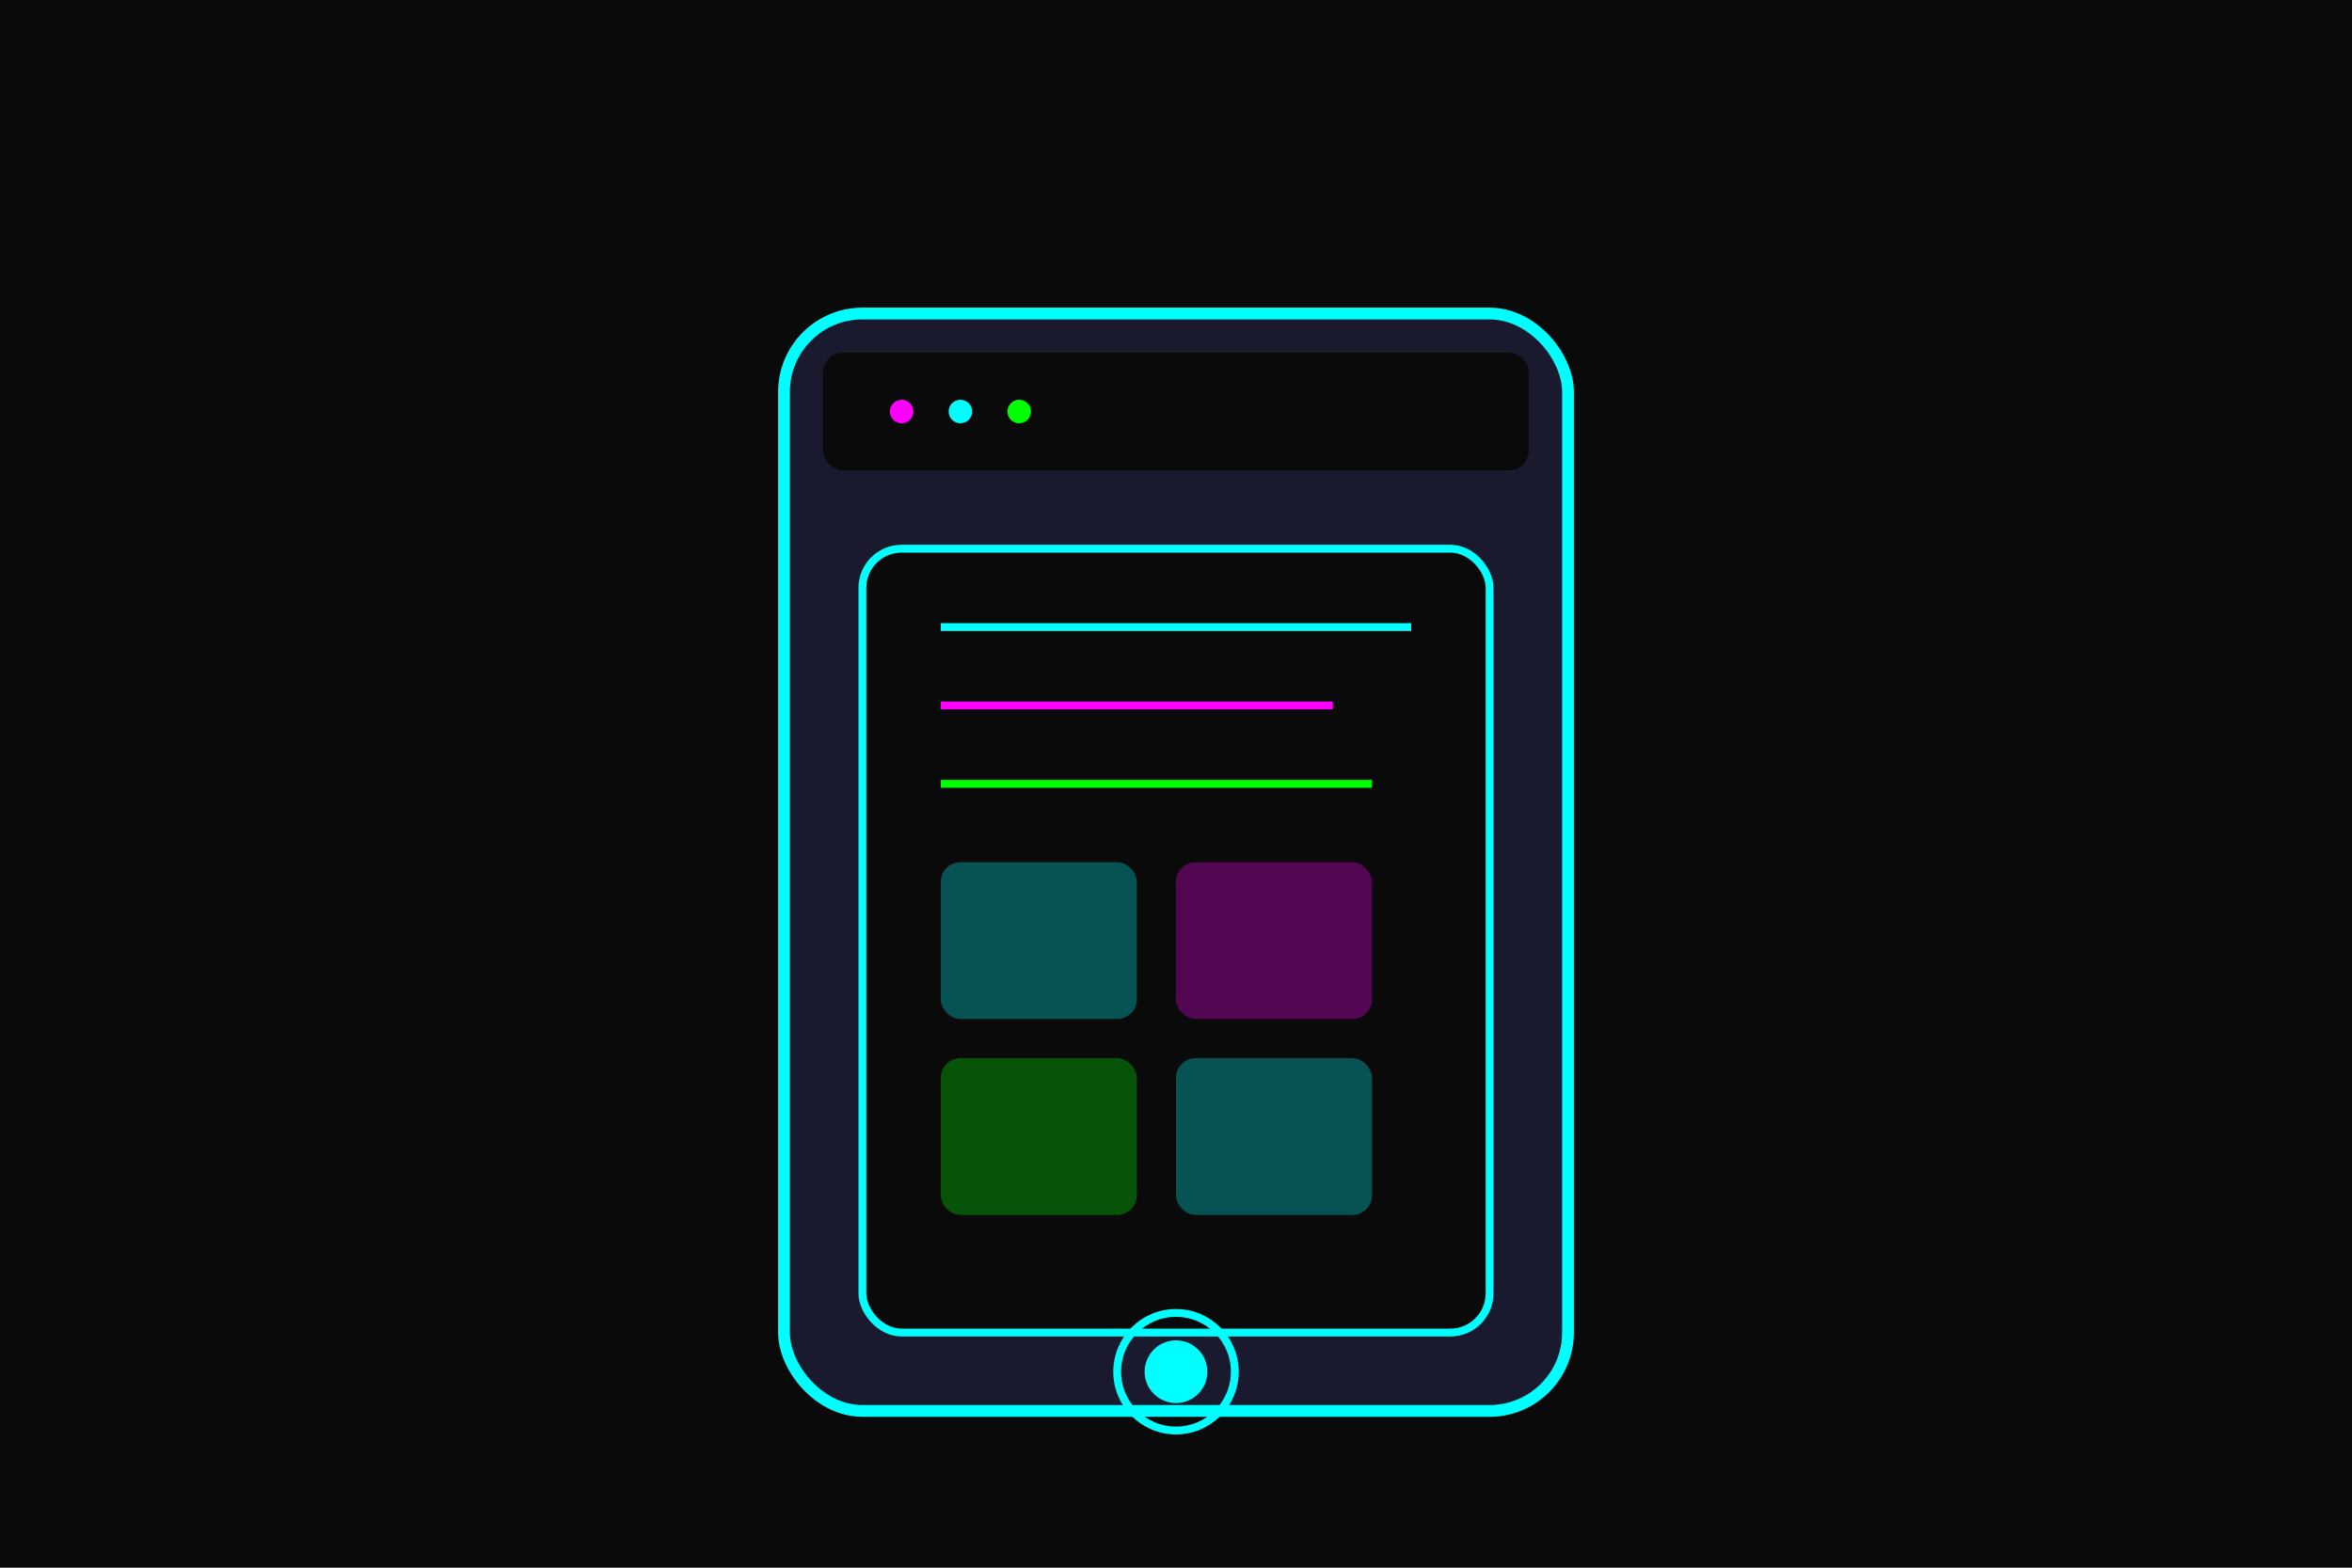<svg viewBox="0 0 600 400" xmlns="http://www.w3.org/2000/svg">
  <defs>
    <filter id="proj5Glow">
      <feGaussianBlur stdDeviation="3" result="coloredBlur"/>
      <feMerge>
        <feMergeNode in="coloredBlur"/>
        <feMergeNode in="SourceGraphic"/>
      </feMerge>
    </filter>
  </defs>
  <rect width="600" height="400" fill="#0a0a0a"/>
  <rect x="200" y="80" width="200" height="280" rx="20" fill="#1a1a2e" stroke="#00ffff" stroke-width="3" filter="url(#proj5Glow)"/>
  <rect x="210" y="90" width="180" height="30" rx="5" fill="#0a0a0a"/>
  <circle cx="230" cy="105" r="3" fill="#ff00ff"/>
  <circle cx="245" cy="105" r="3" fill="#00ffff"/>
  <circle cx="260" cy="105" r="3" fill="#00ff00"/>
  <rect x="220" y="140" width="160" height="200" rx="10" fill="#0a0a0a" stroke="#00ffff" stroke-width="2"/>
  <g filter="url(#proj5Glow)">
    <line x1="240" y1="160" x2="360" y2="160" stroke="#00ffff" stroke-width="2"/>
    <line x1="240" y1="180" x2="340" y2="180" stroke="#ff00ff" stroke-width="2"/>
    <line x1="240" y1="200" x2="350" y2="200" stroke="#00ff00" stroke-width="2"/>
    <rect x="240" y="220" width="50" height="40" rx="5" fill="#00ffff" opacity="0.3"/>
    <rect x="300" y="220" width="50" height="40" rx="5" fill="#ff00ff" opacity="0.3"/>
    <rect x="240" y="270" width="50" height="40" rx="5" fill="#00ff00" opacity="0.3"/>
    <rect x="300" y="270" width="50" height="40" rx="5" fill="#00ffff" opacity="0.3"/>
  </g>
  <circle cx="300" cy="350" r="15" fill="none" stroke="#00ffff" stroke-width="2" filter="url(#proj5Glow)"/>
  <circle cx="300" cy="350" r="8" fill="#00ffff" filter="url(#proj5Glow)"/>
</svg>
